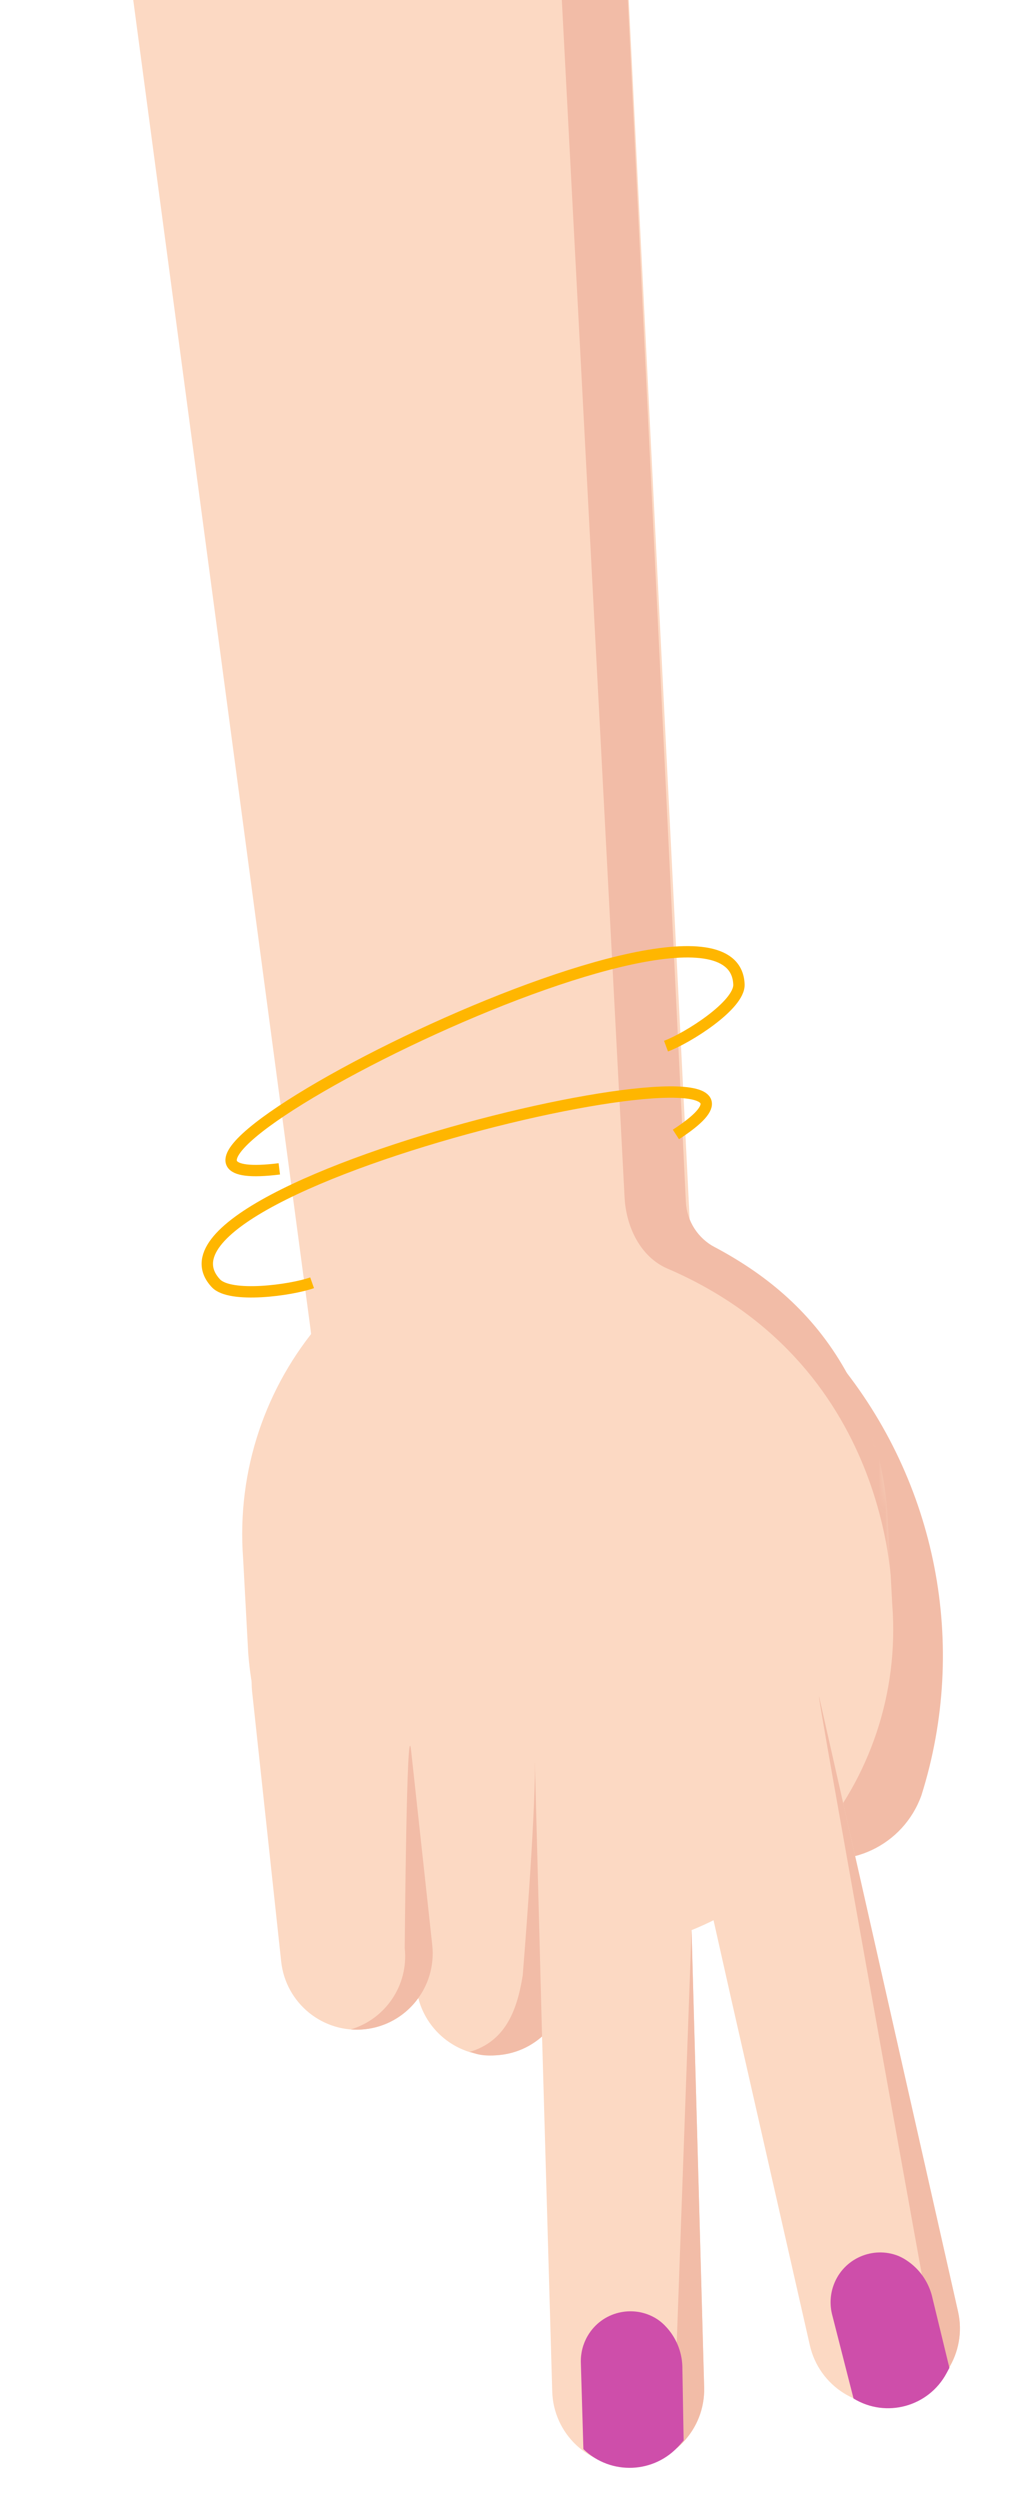 <svg xmlns="http://www.w3.org/2000/svg" width="154" height="374" fill="none" viewBox="0 0 154 374"><path fill="#F2BCA7" fill-rule="evenodd" d="M125.299 203.571L124.817 202.986C119.27 197.259 110.155 197.13 104.46 202.699C98.764 208.267 98.648 217.423 104.193 223.149L118.326 237.736L110.806 258.752C108.116 266.264 112.003 274.552 119.486 277.26C126.969 279.968 135.214 276.074 137.902 268.56C144.965 246.164 140.218 221.686 125.299 203.571Z" clip-rule="evenodd"/><path fill="#FCD9C3" fill-rule="evenodd" d="M80.925 181.155C54.31 183.157 34.369 206.455 36.388 233.197L37.151 247.327C39.173 274.07 62.383 294.122 89.002 292.118C115.618 290.116 135.558 266.818 133.539 240.075L132.774 225.948C130.754 199.203 107.54 179.151 80.925 181.155Z" clip-rule="evenodd"/><mask id="mask0_0_10643" width="115" height="339" x="7" y="-110" maskUnits="userSpaceOnUse" style="mask-type:alpha"><path fill="#fff" fill-rule="evenodd" d="M121.653 219.965L41.901 228.347L7.31 -100.764L87.062 -109.146L121.653 219.965Z" clip-rule="evenodd"/></mask><g mask="url(#mask0_0_10643)"><path fill="#FCD9C3" fill-rule="evenodd" d="M103.733 192.762L90.085 -80.378C88.416 -96.265 59.346 -106.233 43.532 -104.571C27.718 -102.909 8.664 -87.883 10.334 -71.996L46.466 198.781C48.136 214.67 62.309 226.202 78.123 224.54C93.937 222.878 105.403 208.651 103.733 192.762Z" clip-rule="evenodd"/></g><mask id="mask1_0_10643" width="122" height="360" x="13" y="-111" maskUnits="userSpaceOnUse" style="mask-type:alpha"><path fill="#fff" fill-rule="evenodd" d="M134.495 239.974L50.036 248.851L13.225 -101.386L97.683 -110.263L134.495 239.974Z" clip-rule="evenodd"/></mask><g mask="url(#mask1_0_10643)"><path fill="#F2BCA7" fill-rule="evenodd" d="M99.879 189.762C95.829 188.02 93.684 183.482 93.471 179.063L80.377 -70.684C78.708 -86.572 42.05 -95.74 26.236 -94.078C21.902 -93.622 17.913 -92.198 14.413 -90.08C18.926 -97.492 34.263 -103.597 43.532 -104.571C59.346 -106.233 88.415 -96.265 90.085 -80.378L102.645 179.782C102.785 182.665 104.45 185.241 106.994 186.584C121.257 194.112 134.681 208.105 133.539 240.075C133.539 240.075 134.571 204.683 99.879 189.762Z" clip-rule="evenodd"/></g><path fill="#FCD9C3" fill-rule="evenodd" d="M122.649 254.074C121.255 247.935 115.177 244.081 109.058 245.46C102.932 246.844 99.085 252.956 100.468 259.111L109.436 299.049C109.438 299.057 121.199 350.821 121.2 350.829C122.596 356.97 128.674 360.824 134.791 359.445C140.918 358.061 144.764 351.949 143.382 345.794L122.656 254.103C122.654 254.095 122.652 254.084 122.649 254.074Z" clip-rule="evenodd"/><path fill="#F2BCA7" fill-rule="evenodd" d="M139.14 346.763C139.14 346.763 121.254 247.935 122.649 254.074C122.651 254.084 122.654 254.095 122.656 254.103L143.382 345.794C144.764 351.949 140.918 358.061 134.791 359.445C134.077 359.606 133.363 359.689 132.657 359.712C137.525 357.553 140.356 352.178 139.14 346.763Z" clip-rule="evenodd"/><path fill="#FCD9C3" fill-rule="evenodd" d="M84.922 294.855L84.919 294.825L80.568 254.434C79.892 248.16 74.282 243.621 68.037 244.293C61.803 244.965 57.294 250.581 57.952 256.84L57.955 256.872L62.306 297.26C62.982 303.534 68.592 308.075 74.836 307.402C81.071 306.729 85.58 301.116 84.922 294.855Z" clip-rule="evenodd"/><path fill="#F2BCA7" fill-rule="evenodd" d="M78.229 295.51C78.23 295.5 78.23 295.521 78.229 295.51C78.229 295.51 80.128 272.397 80.054 263.742L81.573 262.993L84.919 294.825L84.922 294.855C85.58 301.116 81.073 306.746 74.836 307.402C71.687 307.733 70.948 307.01 70.254 306.955C75.418 305.429 77.328 301.166 78.229 295.51Z" clip-rule="evenodd"/><path fill="#FCD9C3" fill-rule="evenodd" d="M102.791 263.134C102.61 256.841 97.393 251.874 91.124 252.032C84.845 252.193 79.889 257.436 80.053 263.742L81.125 304.662C81.125 304.671 82.647 357.734 82.647 357.742C82.828 364.037 88.045 369.004 94.314 368.846C100.593 368.686 105.549 363.442 105.384 357.136L102.792 263.164C102.792 263.155 102.791 263.145 102.791 263.134Z" clip-rule="evenodd"/><path fill="#FCD9C3" fill-rule="evenodd" d="M64.695 291.005L64.692 290.975L60.342 250.587C59.665 244.313 54.055 239.771 47.811 240.445C41.577 241.118 37.067 246.731 37.725 252.992L37.728 253.022L42.079 293.412C42.756 299.686 48.365 304.225 54.61 303.554C60.844 302.882 65.353 297.266 64.695 291.005Z" clip-rule="evenodd"/><path fill="#F2BCA7" fill-rule="evenodd" d="M60.574 291.438L60.571 291.408C60.571 291.408 60.852 255.607 61.529 261.882L64.692 290.975L64.695 291.005C65.353 297.266 60.844 302.882 54.61 303.554C53.893 303.631 53.186 303.632 52.492 303.576C57.656 302.05 61.159 297.004 60.574 291.438Z" clip-rule="evenodd"/><path fill="#F2BCA7" fill-rule="evenodd" d="M101.035 357.258C101.035 357.258 103.495 288.665 103.496 288.674L105.384 357.137C105.549 363.443 100.593 368.686 94.314 368.846C93.582 368.865 92.865 368.807 92.169 368.691C97.362 367.525 101.18 362.806 101.035 357.258Z" clip-rule="evenodd"/><path fill="#CE4EAA" fill-rule="evenodd" d="M127.74 358.794L124.547 346.285C124.19 344.915 124.228 343.472 124.657 342.124C125.943 338.084 130.247 336.035 134.07 337.323C134.772 337.559 135.422 337.927 136.022 338.363C137.84 339.684 139.104 341.635 139.57 343.839L142.088 354.21L141.67 354.99C138.97 360.03 132.616 361.765 127.74 358.794Z" clip-rule="evenodd"/><path fill="#CE4EAA" fill-rule="evenodd" d="M87.31 366.361L86.931 353.455C86.883 352.04 87.237 350.641 87.95 349.421C90.089 345.765 94.738 344.717 98.185 346.817C98.818 347.203 99.373 347.706 99.863 348.263C101.347 349.953 102.154 352.136 102.126 354.388L102.313 365.059L101.734 365.727C97.997 370.046 91.417 370.335 87.31 366.361Z" clip-rule="evenodd"/><path stroke="#FFB600" stroke-width="1.701" d="M101.157 169.702C129.159 151.534 17.944 176.627 32.312 191.964C34.449 194.244 43.533 193.012 46.709 191.89"/><path stroke="#FFB600" stroke-width="1.701" d="M41.8 174.849C6.92 179.194 109.819 126.434 110.59 147.267C110.705 150.364 102.919 155.289 99.674 156.49"/></svg>